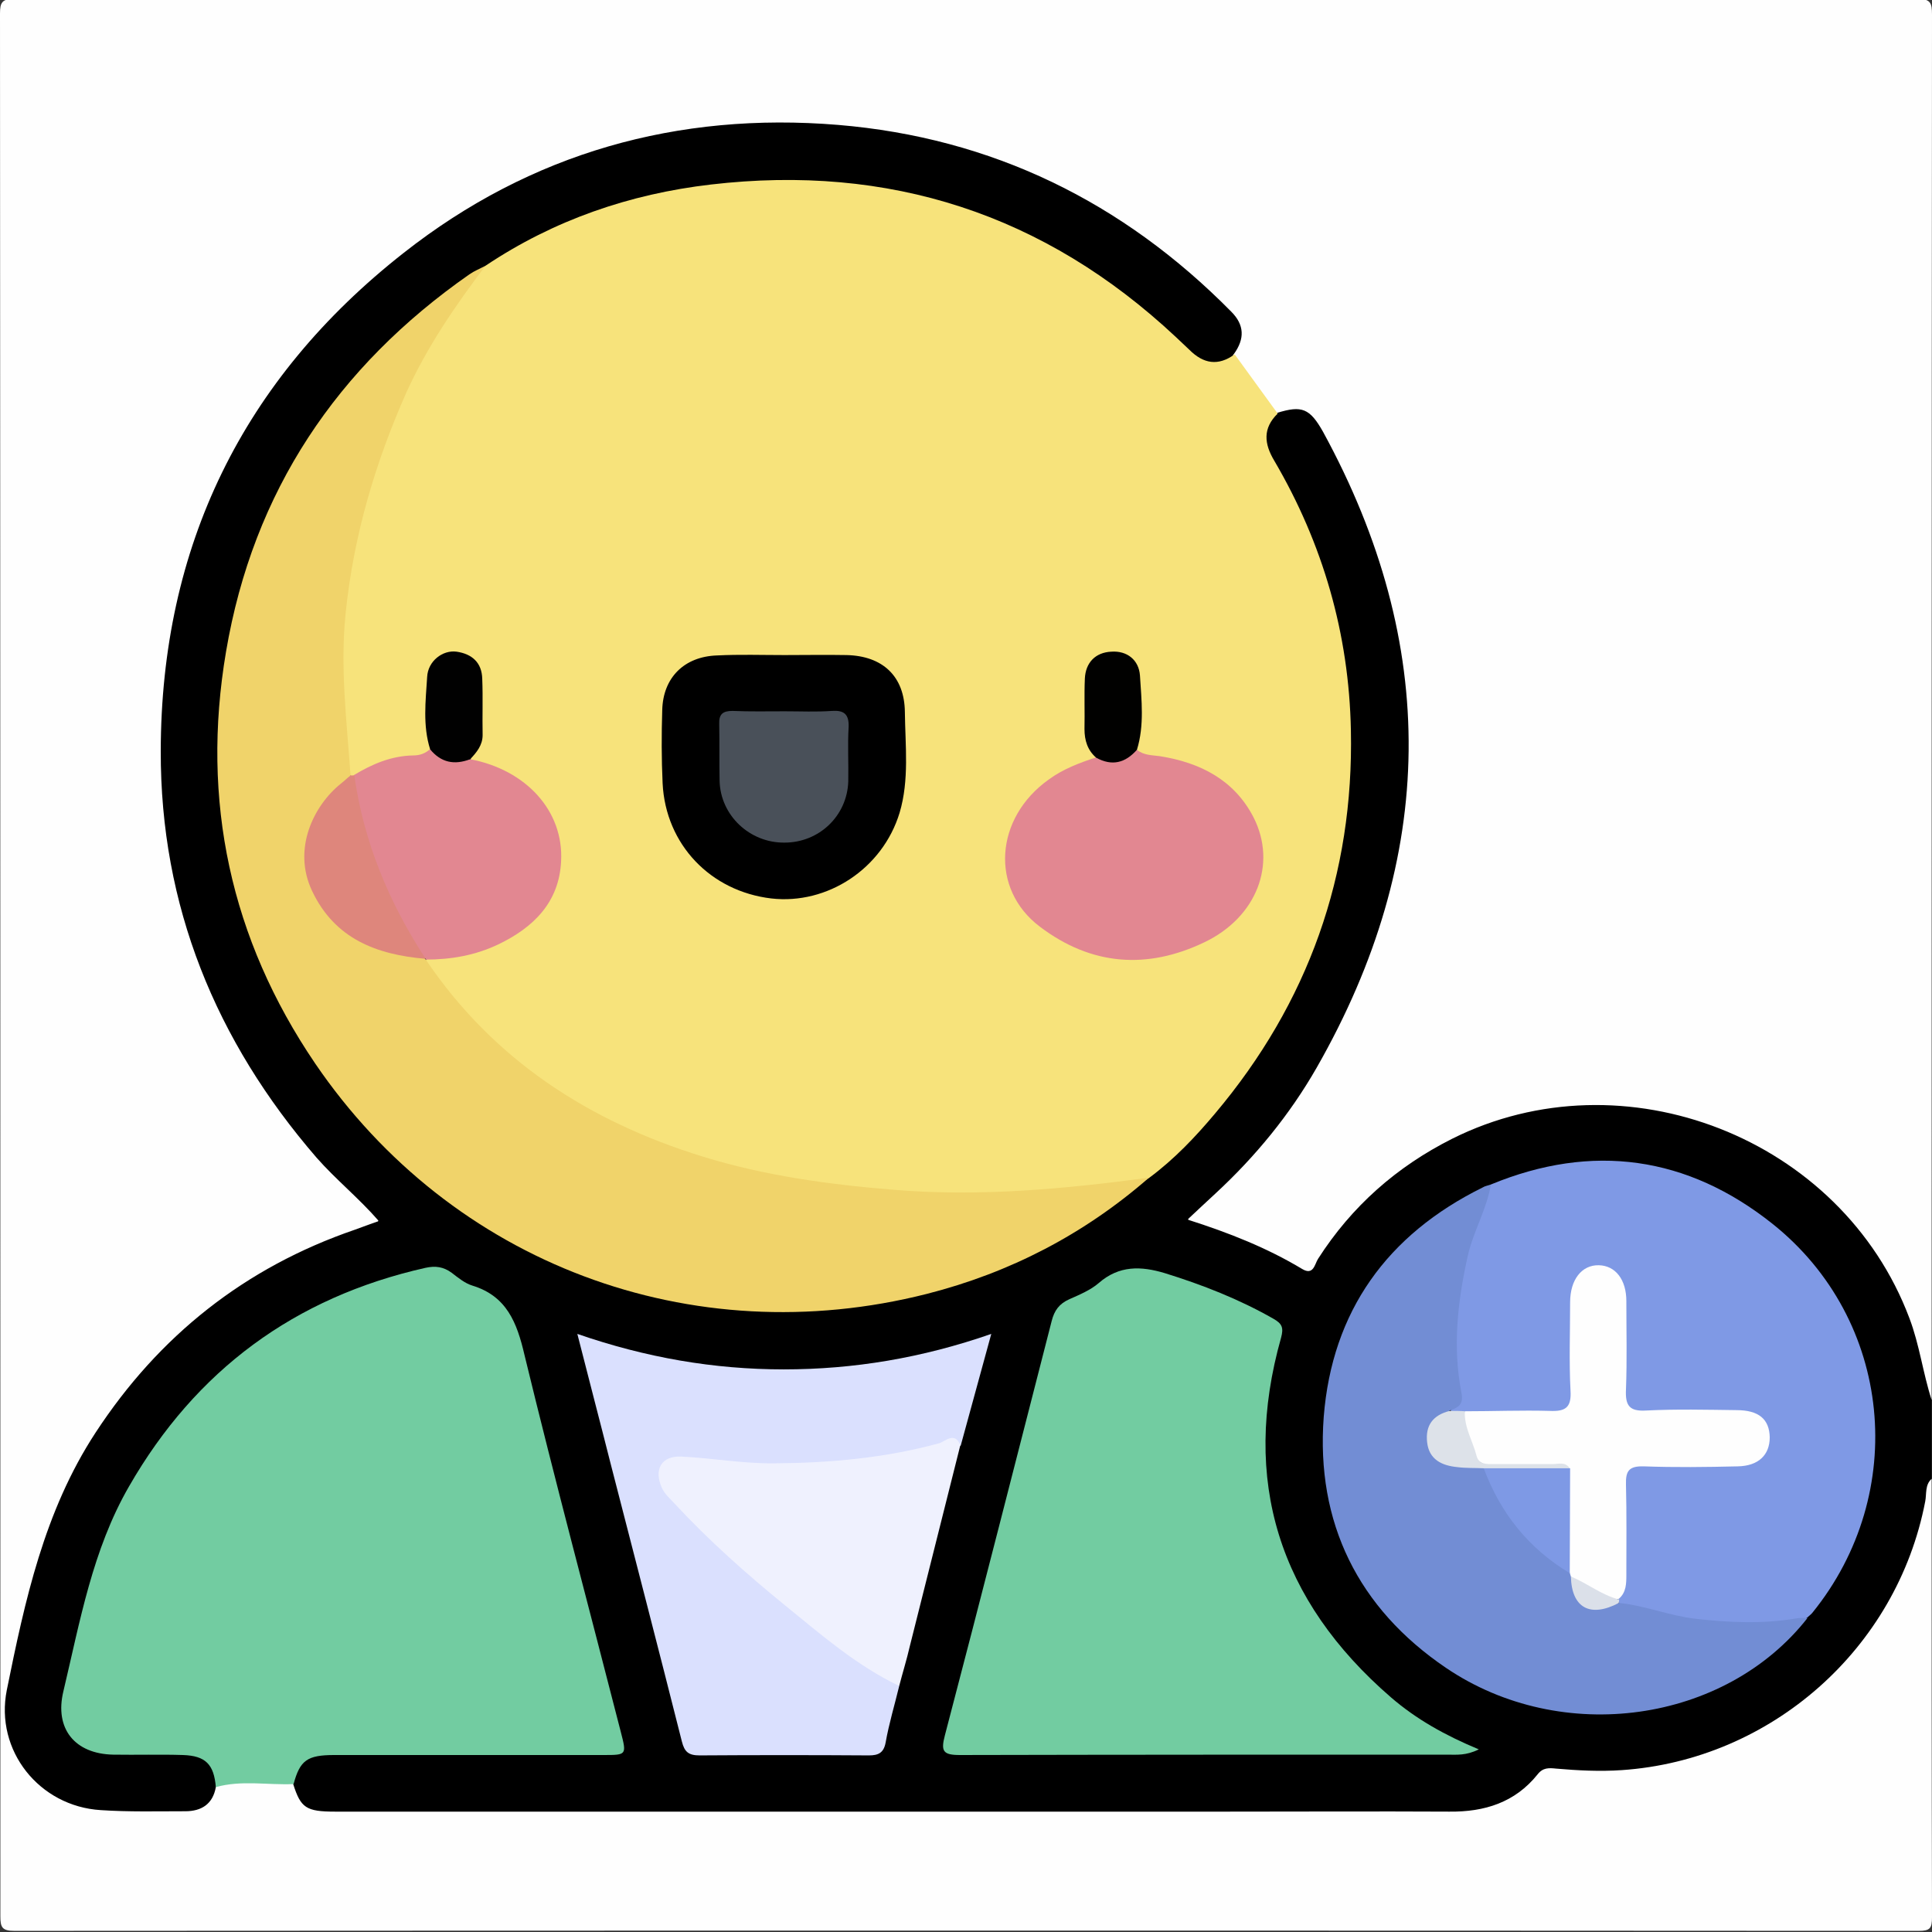 <?xml version="1.0" encoding="utf-8"?>
<!-- Generator: Adobe Illustrator 26.1.0, SVG Export Plug-In . SVG Version: 6.00 Build 0)  -->
<svg version="1.1" id="Calque_1" xmlns="http://www.w3.org/2000/svg" xmlns:xlink="http://www.w3.org/1999/xlink" x="0px" y="0px"
	 viewBox="0 0 512 512" style="enable-background:new 0 0 512 512;" xml:space="preserve">
<rect x="0" y="0" width="512" height="512" fill="#333333" stroke="none"/>
<style type="text/css">
	.st0{fill:#FEFEFE;}
	.st1{fill:#F7E37B;}
	.st2{fill:#72CCA1;}
	.st3{fill:#F0D36A;}
	.st4{fill:#7F99E5;}
	.st5{fill:#728DD4;}
	.st6{fill:#DAE0FE;}
	.st7{fill:#EFF1FE;}
	.st8{fill:#E28791;}
	.st9{fill:#DE867C;}
	.st10{fill:#010100;}
	.st11{fill:#010101;}
	.st12{fill:#DDE2E9;}
	.st13{fill:#DBE0E9;}
	.st14{fill:#7E99E5;}
	.st15{fill:#495059;}
</style>
<g>
	<g>
		<path class="st0" d="M511.9,391.9c0,38.7,0,77.5,0.1,116.2c0,2.9-0.5,3.6-3.5,3.6c-168.2-0.1-336.5-0.1-504.7,0
			c-3.3,0-3.7-1-3.7-3.9C0.1,339.8,0.1,171.7,0,3.6c0-3,0.6-3.9,3.8-3.9c168.1,0.1,336.2,0.1,504.2,0c3.6,0,4,1,4,4.2
			c-0.1,122.3-0.1,244.7-0.1,367c-2.8-0.4-2.2-2.9-2.5-4.6c-3.6-18.5-11.8-34.5-25.3-47.7c-30.1-29.5-79.1-32.5-112.5-7
			c-7.8,6-14.8,12.8-20,21.3c-3.4,5.5-4.8,5.9-10.5,3c-6.8-3.4-13.7-6.8-21-9.2c-6.4-2.1-6.9-4.4-1.8-8.7
			c12.4-10.6,22.2-23.3,30.4-37.3c13.1-22.4,20.8-46.5,22.4-72.6c1.9-30.6-4.3-59.4-18.3-86.6c-0.8-1.6-1.9-3.2-2.6-4.8
			c-2.3-5-5.9-7.4-11.5-6.5c-5.3-4.8-10-10-12.2-16.9c2-4.5,0.4-7.7-2.9-11.1c-26.5-27.1-58.7-42.9-96.1-47
			C171.5,29,124,47.1,85.8,88.4c-22.7,24.6-36,54.1-40.3,87.3c-4.7,35.9,1.4,69.8,19.1,101.5c6.9,12.3,15.5,23.2,24.7,33.7
			c2.4,2.8,5.6,4.6,8.1,7.3c4.3,4.6,4,6.4-1.8,8.3c-11.3,3.7-21.8,9-31.7,15.6c-17.8,11.8-31.6,27.2-42,45.8
			C11.2,407.2,7,428.5,2.8,449.7c-2.8,14,10.2,28.4,24.5,28.7c5.6,0.1,11.3-0.3,17,0.1c5.6,0.4,10.2-0.7,13.1-5.9
			c6.8-2.2,13.7-1.8,20.6-0.4c3.3,5.3,8.2,6.1,14.1,6.1c97.1-0.1,194.2-0.2,291.3,0c8.8,0,16.4-1.9,22.5-8.5
			c3.1-3.3,7.4-2.8,11.3-2.4c11.8,1.1,23.3-0.2,34.3-4.3c30.3-11.2,49.5-32.5,57-64.2C509.1,396.5,508.4,393.1,511.9,391.9z"/>
		<path d="M511.9,391.9c-1.8,1.6-1.3,4-1.7,6c-7.5,39.1-40.9,68.5-80.4,71.2c-5.9,0.4-11.6,0.1-17.4-0.4c-1.9-0.2-3.5-0.3-4.9,1.5
			c-6,7.5-14.1,10-23.4,9.9c-19.6-0.1-39.2,0-58.9,0c-78.8,0-157.6,0-236.4,0c-7.7,0-9.1-1-11.1-7.3c-1.7-3.9,1-5.9,3.7-7.5
			c3.1-1.8,6.7-1.8,10.2-1.8c21.9,0,43.9,0,65.8,0c6.5,0,6.6-0.2,5-6.5c-8.9-35-17.9-69.9-26.9-104.8c-0.9-3.5-2.7-6-5.9-7.5
			c-3.6-1.7-7.2-3.5-10.4-5.8c-2.2-1.6-4.6-1.7-7.1-1.1c-43.5,10.5-72.3,37-86.2,79.6c-3.3,10.3-5.4,20.9-7.9,31.4
			c-2.1,8.7,2.8,14.6,11.9,14.7c5.5,0.1,11,0,16.5,0c2.7,0,5.4,0.4,7.7,1.8c3.1,2,5,4.5,3.1,8.3c-0.8,4.5-3.8,6.4-8.1,6.4
			c-7.5,0-15,0.2-22.4-0.3c-16.3-1-28.1-15.8-24.9-31.8c4.8-23.7,9.9-47.4,23.5-68.2C42.1,354,64.9,335.9,94,325.9
			c2-0.7,4-1.5,6.4-2.3c-5.3-6.1-11.4-11-16.5-16.8C57.1,275.8,42.5,240,42.6,199c0.1-54.1,21.7-98.5,64.4-132
			c33.7-26.5,72.6-37.4,115.1-33.9c40.8,3.4,75.5,20.4,104.2,49.5c3.5,3.5,3.6,7.2,0.7,11.2c-3.3,4-7.9,4.2-12.5,0.1
			c-5.2-4.6-10.1-9.6-15.6-13.9c-20.9-16.1-44.2-26.4-70.3-29.8c-35.5-4.7-68.8,1.9-99.3,21c-18.9,11.3-33.9,26.5-46.1,44.8
			c-13.3,20-21.4,42.1-23.6,66c-2.5,26.9,1.3,52.9,12.9,77.7c11,23.4,26.9,42.6,47.5,58c21.1,15.8,45,25,71.2,27.7
			c42.2,4.3,79.9-7.1,112.6-34.3c16.2-13.9,29.2-30.4,38.4-49.7c8.5-17.9,13-36.8,14-56.7c1.1-22-2.4-42.9-10.5-63.3
			c-2.9-7.3-6.8-14.1-10.2-21.1c-2.5-5-1.4-8.1,3-10.9c6.5-2,8.6-1.2,12.1,5c30.9,56.5,30.2,112.8-1.7,168.6
			c-7.1,12.4-16.2,23.5-26.8,33.3c-2.3,2.1-4.6,4.3-7.4,6.9c11,3.5,21.1,7.5,30.4,13.1c3,1.8,3.3-1.3,4.2-2.7
			c8.9-13.9,20.8-24.4,35.5-31.8C430.3,279,488,301.5,506,349.3c2.7,7.1,3.6,14.6,5.9,21.7C511.9,378,511.9,384.9,511.9,391.9z"/>
		<path class="st1" d="M128.7,70.4c18.1-12.1,38.2-19,59.7-21.5c47.2-5.5,88.4,7.8,123.2,40.4c1.2,1.1,2.4,2.3,3.6,3.4
			c3.7,3.7,7.6,4.4,12,1.2c3.8,5.2,7.6,10.5,11.4,15.7c-4,3.9-3.6,8-0.9,12.5c12.9,22,19.8,45.9,20.3,71.4
			c0.8,38.3-11.3,72.3-36,101.6c-5.2,6.2-10.8,12.1-17.4,17c-3.8,2.5-8.1,2.8-12.4,3.2c-15,1.4-30.1,2.9-45.2,2.1
			c-31.3-1.5-61.7-6.3-89.7-21.5c-16.8-9.2-31.4-21.1-42.6-36.7c-1-1.4-2-2.7-2-4.5c1.1-1.9,3.1-1.6,4.9-1.8
			c6-0.7,11.7-2.2,16.9-5.4c8.3-4.9,13.3-11.8,13-21.8c-0.4-9.9-6.6-15.8-14.5-20.4c-2.7-1.6-6.1-1.6-8.3-4.1c2.5-6.3,2-13,1.8-19.5
			c-0.1-4.6-2.5-7.4-5.7-7.3c-3.3,0-5.9,2.8-6.3,7.1c-0.5,5.6,0,11.2,0.2,16.8c-0.4,1.6-1.6,2.7-3.1,2.8c-6.2,0.5-11.7,3.2-17.5,4.9
			c-0.6-0.1-1.1-0.3-1.5-0.7c-3.2-12-3.6-24.3-2.8-36.5c1.5-25,8.2-48.7,19.6-71c3.5-6.8,7.5-13.3,11.9-19.6
			C123.2,75.1,126,72.9,128.7,70.4z"/>
		<path class="st2" d="M57.2,473.6c-0.5-6-2.7-8.3-8.7-8.5c-6.1-0.2-12.3,0-18.5-0.1c-10.2-0.2-15.6-6.9-13.2-16.8
			c4.4-18.5,7.7-37.5,17.4-54.3c17.7-30.8,43.9-50.1,78.5-57.9c2.7-0.6,4.8-0.3,7,1.3c1.7,1.3,3.5,2.8,5.5,3.4
			c9.1,2.8,11.8,9.8,13.8,18.4c8.1,33.4,17,66.6,25.5,99.8c1.6,6.2,1.6,6.2-4.6,6.2c-23.8,0-47.6,0-71.3,0c-7.2,0-9.1,1.4-10.8,7.7
			C70.9,473.1,64,471.7,57.2,473.6z"/>
		<path class="st3" d="M128.7,70.4c-8,10.5-15.5,21.5-21,33.6c-8.3,18.7-14,38-16.1,58.5c-1.5,14.5,0.3,28.7,1.3,43
			c0.4,1.9-1.2,2.6-2.2,3.6c-14.1,13.5-10.3,33,7.9,40.6c4.5,1.9,9.4,2.1,13.8,4.1c0.2,0.2,0.3,0.4,0.5,0.6
			c17.9,26.5,43.2,42.8,73.3,52.1c16.5,5.1,33.4,7.4,50.6,8.8c22.8,1.9,45.2-0.2,67.7-3.2c-17.2,15-36.9,25.2-58.9,30.8
			c-62.3,15.8-125.9-7.9-162.1-61.1c-22.4-33-30.3-69.6-23.6-109.1c7.2-42.5,29.4-75.5,64.5-100C125.7,71.8,127.2,71.2,128.7,70.4z"
			/>
		<path class="st2" d="M391.9,463.6c-3.4,1.7-5.9,1.4-8.4,1.4c-43,0-86.1,0-129.1,0.1c-4.5,0-5.1-1-4-5.2
			c9.6-36.6,18.9-73.2,28.3-109.8c0.7-2.8,2-4.6,4.7-5.8c2.7-1.2,5.6-2.4,7.8-4.3c5.4-4.7,11.2-4.5,17.5-2.6
			c10,3.1,19.7,6.9,28.8,12.1c2.3,1.3,2.7,2.4,2,5c-10.7,37.9-0.5,69.7,29.1,95.3C375.3,455.6,383,459.9,391.9,463.6z"/>
		<path class="st4" d="M395.1,313.9c26.9-11.1,52.1-7.5,74.6,10.4c31.9,25.4,36.3,71.4,10.6,103.1c-0.4,0.5-1,0.9-1.4,1.3
			c-6.7,3.7-14,2.6-21,2.4c-9.8-0.3-19.5-1.8-28.6-5.9c-0.4-0.5-0.6-1-0.6-1.6c1.8-9.1,0.7-18.2,0.9-27.3c0.2-8,0.9-8.8,8.9-8.9
			c6,0,12,0,18,0c2,0,4,0,5.9-0.6c3-0.9,4.9-2.8,4.8-6.2c-0.2-3.5-2.7-4.8-5.8-5c-6.3-0.4-12.6-0.1-18.9-0.2c-1.7,0-3.3,0-5,0
			c-6.8-0.1-7.7-1-7.8-7.8c-0.1-6.3,0-12.6,0-18.9c0-1.3,0-2.7-0.1-4c-0.4-4.5-2.8-7.4-6-7.3c-3.2,0.1-5.6,3-5.8,7.5
			c-0.3,7.8,0,15.6-0.2,23.4c-0.1,5.9-1.2,7-7.1,7.1c-7.3,0.1-14.6,0.2-21.9-0.1c-1.5-0.1-3-0.1-4.2-1c0.7-3.1,1-6.1,0.7-9.4
			c-1.4-15.4,0.7-30.5,6.6-44.9C392.6,317.9,393.7,315.8,395.1,313.9z"/>
		<path class="st5" d="M395.1,313.9c-1.1,6.6-4.6,12.3-6.1,18.8c-2.7,12.1-4.1,24.2-1.7,36.4c0.6,3.1-0.8,3.9-3.1,4.7
			c-2.3,2.8-6.2,5.1-4,9.7c2,4.3,6.1,4,9.9,4.2c1,0.1,2,0.2,2.9,0.6c3.6,3.8,4.9,8.9,8,13.1c4.4,5.9,10,10.5,15.6,15.1
			c0.2,0.4,0.4,0.8,0.6,1.3c1.5,7.2,2.2,7.6,11.9,7c6.9,0.7,13.3,3.4,20.3,4.2c8.9,1,17.7,1.4,26.6-0.1c1-0.2,2-0.1,3-0.1
			c-21.8,27.8-65.1,34-95.8,13.2c-23.3-15.8-34.5-38.5-32.4-66.5c2.2-28,16.8-48.3,42.1-60.8C393.5,314.3,394.3,314.2,395.1,313.9z"
			/>
		<path class="st6" d="M238.3,446.8c-1.2,5-2.7,9.9-3.6,15c-0.5,2.7-1.9,3.4-4.4,3.4c-15-0.1-29.9-0.1-44.9,0c-2.9,0-4-0.9-4.7-3.7
			c-6.2-24.6-12.6-49.2-18.9-73.7c-2.8-11.1-5.7-22.1-8.8-34.3c18.2,6.3,36.2,9.4,54.7,9.4c18.5,0,36.6-3,55-9.4
			c-2.9,10.6-5.5,20.1-8.1,29.6c-8.9,0.9-17.5,3.8-26.4,4.8c-13.2,1.4-26.4,1.9-39.7,0c-2.1-0.3-4.3-0.5-6.4-0.4
			c-2,0.1-4.2-0.2-5.3,2c-1.2,2.4-0.2,4.6,1.4,6.4c4.2,4.7,8.7,9.2,13.3,13.4c11.9,10.8,24.3,21.1,37.4,30.5
			C232,442,236,443.3,238.3,446.8z"/>
		<path class="st7" d="M238.3,446.8c-11.3-5.4-20.7-13.6-30.3-21.4c-10.2-8.3-20.2-17.2-29.2-26.9c-1.2-1.3-2.6-2.5-3.4-4.2
			c-2.2-4.9-0.1-8.5,5.1-8.3c8.2,0.4,16.5,1.9,24.7,1.8c14.7-0.1,29.3-1.4,43.6-5.3c1.6-0.4,4.2-3.3,5.7,0.5
			c-4.5,17.8-8.9,35.5-13.4,53.3C240.3,439.8,239.2,443.3,238.3,446.8z"/>
		<path class="st8" d="M301.3,198.7c1.8,1.5,4,1.4,6.1,1.7c10.7,1.7,19.7,6.3,24.8,16.2c6.3,12.4,0.8,26.5-13,33.1
			c-15.2,7.3-30,6.2-43.6-4.1c-13.3-10-12-28.8,2.3-39c3.8-2.8,8.1-4.4,12.6-5.9C294.2,200.7,297.8,199.9,301.3,198.7z"/>
		<path d="M207.9,173.6c5.5,0,11-0.1,16.4,0c9.6,0.2,15.4,5.6,15.5,15.1c0.1,8.9,1.2,18-1.4,26.7c-4.5,14.8-19.1,24.4-34,22.7
			c-16.1-1.9-28-14.3-28.8-30.5c-0.3-6.5-0.3-13-0.1-19.4c0.2-8.6,5.8-14.2,14.5-14.5C196,173.4,202,173.6,207.9,173.6
			C207.9,173.6,207.9,173.6,207.9,173.6z"/>
		<path class="st8" d="M124.6,201.2c14.8,2.8,24.8,13.7,24.1,27c-0.5,10.9-7.3,17.6-16.7,22.1c-6.1,2.9-12.5,4-19.2,4
			c0,0,0-0.3,0-0.3c-1.8-0.7-2.9-2.1-3.9-3.7c-7.3-12.2-12.6-25.2-15.5-39.2c-0.4-1.9-1-3.9,0.4-5.7c4.8-2.9,9.9-5.1,15.7-5.2
			c1.7,0,3.2-0.5,4.5-1.7C117.4,199.8,120.9,200.9,124.6,201.2z"/>
		<path class="st9" d="M93.9,205.5c2.5,17.7,9.2,33.7,18.9,48.6c-13-1.1-24.1-5.3-30.1-18c-5.3-11.2,0.5-22.7,7.6-28.4
			c0.9-0.7,1.7-1.5,2.6-2.2C93.2,205.5,93.5,205.5,93.9,205.5z"/>
		<path class="st10" d="M301.3,198.7c-3.1,3.5-6.6,4.4-10.8,2.1c-2.3-2-3.1-4.6-3.1-7.6c0.1-4.5-0.1-9,0.1-13.4
			c0.2-4.2,2.8-6.9,7-7.1c4.2-0.3,7.3,2.2,7.6,6.3C302.5,185.5,303.3,192.2,301.3,198.7z"/>
		<path class="st11" d="M124.6,201.2c-4.2,1.6-7.7,0.9-10.6-2.6c-2-6.3-1.2-12.8-0.8-19.2c0.2-4.2,4.1-7.2,7.8-6.7
			c4.1,0.6,6.7,2.9,6.8,7.2c0.2,5,0,9.9,0.1,14.9C127.9,197.5,126.3,199.4,124.6,201.2z"/>
		<path class="st0" d="M416.3,417.8c-0.1-0.3-0.2-0.6-0.3-1c-1.9-3.4-1.2-7.1-1.4-10.7c-0.3-5.1,0.6-10.3-0.6-15.3
			c-1.1-1.7-2.8-1.5-4.5-1.5c-3.6,0-7.3,0-10.9,0c-8.2-0.1-13.1-7.3-10.4-15.3c7.5,0,15-0.3,22.4-0.1c4.2,0.2,5.9-0.8,5.6-5.4
			c-0.4-7.8-0.1-15.6-0.1-23.4c0-6,3.1-9.9,7.6-9.8c4.4,0.1,7.3,3.8,7.3,9.5c0,7.8,0.2,15.6-0.1,23.4c-0.2,4.2,0.8,5.9,5.4,5.6
			c8-0.4,15.9-0.2,23.9-0.1c5.9,0,8.7,2.4,8.8,7.2c0,4.6-2.9,7.6-8.5,7.7c-8.3,0.2-16.6,0.3-24.9,0c-3.9-0.1-4.8,1.2-4.7,4.8
			c0.2,8,0.1,15.9,0.1,23.9c0,2.3,0,4.7-2,6.4C423.6,424.6,419.9,421.4,416.3,417.8z"/>
		<path class="st12" d="M388.2,374c-0.2,4.3,2.1,7.9,3.1,11.8c0.6,2.3,2.6,2.2,4.4,2.2c5.3,0,10.5,0,15.8,0c1.5,0,3.3-0.7,4.5,1.1
			c-7.6,2.4-15.3,2.3-22.9,0c-2.3-0.1-4.6,0-6.9-0.3c-4.1-0.4-7.5-2-8-6.6c-0.5-4.5,1.6-7.2,6-8.3
			C385.5,373.9,386.9,373.9,388.2,374z"/>
		<path class="st13" d="M416.3,417.8c4.4,1.8,8.1,4.9,12.8,6.1c0,0.3-0.1,0.6-0.1,0.9C421.4,428.8,416.5,426.1,416.3,417.8z"/>
		<path class="st14" d="M393.2,389.1c7.6,0,15.3,0,22.9,0c0,9.3-0.1,18.6-0.1,27.8C405,410.3,397.6,400.9,393.2,389.1z"/>
		<path class="st15" d="M208,188.5c4.2,0,8.3,0.2,12.5-0.1c3.1-0.2,4.5,0.8,4.4,4.2c-0.3,4.8,0,9.6-0.1,14.5
			c-0.3,9.1-7.7,16.2-16.9,16.2c-9.2,0.1-17-7.2-17.2-16.4c-0.1-5,0-10-0.1-15c-0.1-2.6,0.9-3.5,3.5-3.5
			C198.7,188.6,203.3,188.5,208,188.5z"/>
	</g>
</g>
</svg>
